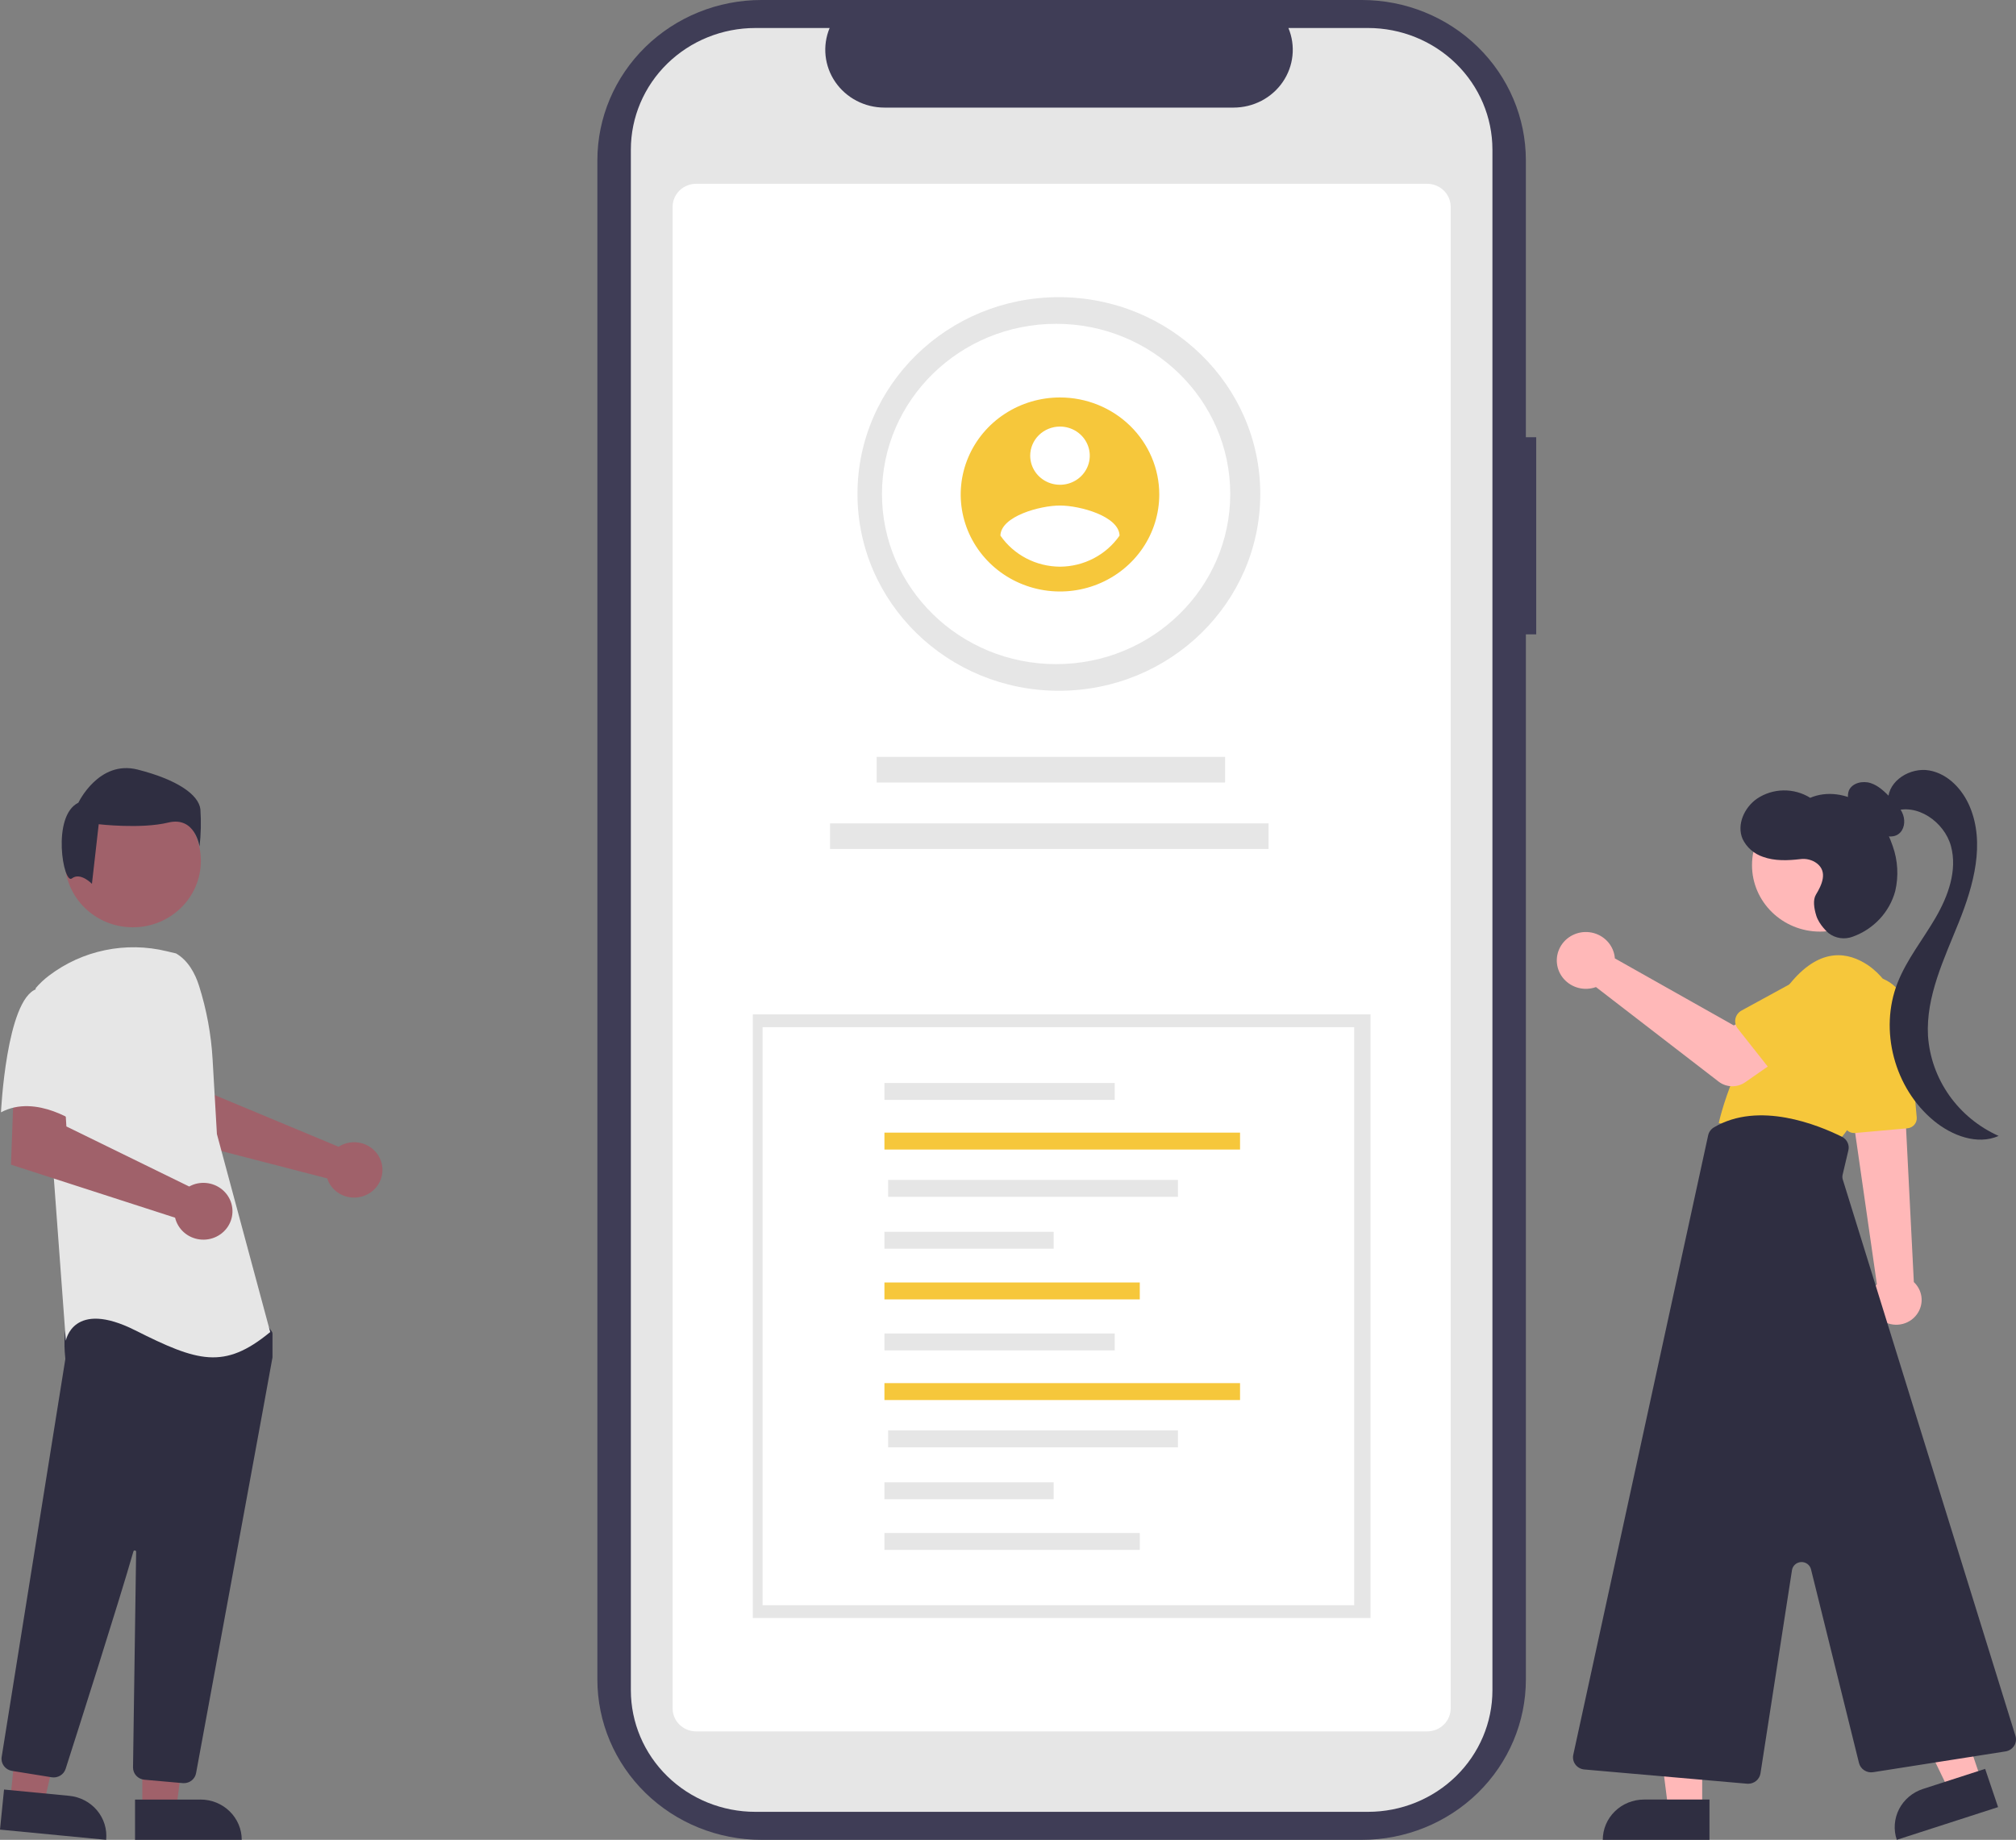 <svg width="401" height="366" viewBox="0 0 401 366" fill="none" xmlns="http://www.w3.org/2000/svg">
<rect x="0" y="0" width="401" height="366" fill="#808080" stroke="none"/>
<g clip-path="url(#clip0_302_5626)">
<path d="M305.566 86.975H303.508V31.885C303.508 23.429 300.071 15.319 293.952 9.339C287.833 3.359 279.534 0 270.881 0H151.45C142.797 0 134.498 3.359 128.38 9.339C122.261 15.319 118.823 23.429 118.823 31.885V334.115C118.823 342.571 122.261 350.681 128.38 356.661C134.498 362.641 142.797 366 151.45 366H270.883C279.536 366 287.835 362.641 293.954 356.661C300.073 350.681 303.51 342.571 303.51 334.115V126.19H305.566V86.975Z" fill="#3F3D56"/>
<path d="M296.858 29.751V336.25C296.857 342.662 294.251 348.81 289.612 353.344C284.974 357.878 278.682 360.427 272.122 360.429H150.235C143.671 360.43 137.376 357.882 132.734 353.348C128.093 348.813 125.484 342.662 125.483 336.247V29.751C125.485 23.338 128.094 17.187 132.735 12.653C137.377 8.119 143.672 5.572 150.235 5.573H165.02C164.294 7.318 164.018 9.21 164.215 11.083C164.413 12.957 165.079 14.754 166.154 16.318C167.229 17.881 168.68 19.162 170.38 20.049C172.081 20.936 173.978 21.401 175.905 21.403H245.394C247.321 21.4 249.218 20.935 250.919 20.048C252.619 19.161 254.07 17.88 255.145 16.316C256.22 14.753 256.885 12.955 257.082 11.081C257.28 9.208 257.003 7.315 256.277 5.571H272.115C278.675 5.572 284.967 8.119 289.606 12.652C294.246 17.185 296.853 23.333 296.856 29.744L296.858 29.751Z" fill="#E6E6E6"/>
<path d="M283.871 344.43H138.47C137.229 344.429 136.039 343.946 135.161 343.089C134.284 342.231 133.79 341.068 133.789 339.855V41.135C133.79 39.922 134.284 38.759 135.161 37.901C136.039 37.044 137.229 36.561 138.47 36.56H283.871C285.112 36.561 286.302 37.044 287.18 37.901C288.058 38.759 288.551 39.922 288.553 41.135V339.855C288.551 341.068 288.058 342.231 287.18 343.089C286.302 343.946 285.112 344.429 283.871 344.43Z" fill="white"/>
<path d="M210.62 137.415C232.744 137.415 250.68 119.887 250.68 98.266C250.68 76.644 232.744 59.117 210.62 59.117C188.495 59.117 170.56 76.644 170.56 98.266C170.56 119.887 188.495 137.415 210.62 137.415Z" fill="#E6E6E6"/>
<path d="M210.069 132.115C229.198 132.115 244.706 116.96 244.706 98.266C244.706 79.572 229.198 64.417 210.069 64.417C190.94 64.417 175.432 79.572 175.432 98.266C175.432 116.96 190.94 132.115 210.069 132.115Z" fill="white"/>
<path d="M210.84 79.067C206.935 79.067 203.117 80.199 199.869 82.32C196.621 84.44 194.09 87.454 192.596 90.981C191.101 94.507 190.71 98.387 191.472 102.131C192.234 105.875 194.115 109.313 196.876 112.012C199.638 114.711 203.157 116.549 206.988 117.294C210.819 118.039 214.789 117.657 218.398 116.196C222.006 114.735 225.09 112.262 227.26 109.088C229.43 105.914 230.589 102.183 230.589 98.366C230.589 93.248 228.508 88.339 224.804 84.719C221.101 81.1 216.078 79.067 210.84 79.067ZM210.84 84.857C212.012 84.857 213.158 85.196 214.132 85.833C215.106 86.469 215.866 87.373 216.314 88.431C216.762 89.489 216.88 90.653 216.651 91.776C216.423 92.899 215.858 93.931 215.03 94.741C214.201 95.55 213.145 96.102 211.996 96.325C210.847 96.549 209.656 96.434 208.573 95.996C207.491 95.557 206.565 94.815 205.914 93.863C205.263 92.911 204.916 91.792 204.916 90.647C204.916 89.886 205.069 89.133 205.367 88.431C205.665 87.728 206.101 87.09 206.651 86.553C207.201 86.015 207.854 85.588 208.573 85.297C209.292 85.007 210.062 84.857 210.84 84.857ZM210.84 112.729C208.5 112.718 206.198 112.15 204.133 111.073C202.068 109.996 200.303 108.443 198.991 106.549C199.086 102.69 206.89 100.565 210.84 100.565C214.79 100.565 222.594 102.69 222.69 106.549C221.377 108.442 219.611 109.995 217.547 111.071C215.482 112.148 213.181 112.718 210.84 112.73V112.729Z" fill="#F6C73B"/>
<path d="M243.681 150.571H174.374V155.662H243.681V150.571Z" fill="#E6E6E6"/>
<path d="M252.324 163.799H165.101V168.89H252.324V163.799Z" fill="#E6E6E6"/>
<path d="M272.607 201.796H149.735V321.873H272.607V201.796Z" fill="#E6E6E6"/>
<path d="M269.362 204.337H151.688V319.333H269.362V204.337Z" fill="white"/>
<path d="M221.728 215.437H175.922V218.802H221.728V215.437Z" fill="#E6E6E6"/>
<path d="M246.656 225.315H175.922V228.68H246.656V225.315Z" fill="#F6C73B"/>
<path d="M234.304 234.722H176.657V238.086H234.304V234.722Z" fill="#E6E6E6"/>
<path d="M209.575 245.043H175.922V248.407H209.575V245.043Z" fill="#E6E6E6"/>
<path d="M226.713 255.125H175.922V258.489H226.713V255.125Z" fill="#F6C73B"/>
<path d="M221.728 265.269H175.922V268.634H221.728V265.269Z" fill="#E6E6E6"/>
<path d="M246.656 275.146H175.922V278.511H246.656V275.146Z" fill="#F6C73B"/>
<path d="M234.304 284.553H176.657V287.918H234.304V284.553Z" fill="#E6E6E6"/>
<path d="M209.575 294.875H175.922V298.239H209.575V294.875Z" fill="#E6E6E6"/>
<path d="M226.713 304.957H175.922V308.321H226.713V304.957Z" fill="#E6E6E6"/>
<path d="M381.551 261.058C381.223 261.618 380.785 262.11 380.263 262.505C379.741 262.9 379.144 263.19 378.507 263.36C377.87 263.529 377.205 263.575 376.55 263.493C375.895 263.412 375.263 263.205 374.689 262.885C374.116 262.564 373.613 262.137 373.209 261.626C372.805 261.116 372.507 260.533 372.334 259.91C372.16 259.288 372.114 258.638 372.197 257.998C372.281 257.357 372.492 256.74 372.82 256.179C372.831 256.16 372.843 256.141 372.854 256.122C372.995 255.892 373.153 255.672 373.328 255.465L369.098 226.003L368.971 225.12L368.112 219.108L367.985 218.241L368.454 218.263L376.649 218.629L378.846 218.726L379.122 224.21L380.68 255.046C381.495 255.807 382.023 256.814 382.181 257.904C382.339 258.995 382.117 260.106 381.551 261.058Z" fill="#FFB8B8"/>
<path d="M368.996 225.387L379.402 224.454C379.942 224.404 380.44 224.148 380.787 223.741C381.134 223.334 381.302 222.809 381.255 222.281L379.327 201.133C379.235 200.124 378.941 199.143 378.461 198.246C377.981 197.349 377.324 196.552 376.529 195.903C375.734 195.253 374.816 194.763 373.828 194.461C372.839 194.158 371.799 194.048 370.767 194.138C369.735 194.228 368.731 194.516 367.813 194.985C366.894 195.455 366.08 196.096 365.415 196.873C364.75 197.649 364.249 198.547 363.939 199.513C363.629 200.479 363.517 201.496 363.609 202.504C363.623 202.65 363.64 202.795 363.662 202.94L366.783 223.683C366.854 224.159 367.098 224.593 367.47 224.907C367.842 225.221 368.317 225.395 368.808 225.395C368.871 225.396 368.933 225.394 368.996 225.387Z" fill="#F6C73B"/>
<path d="M376.884 208.302C377.936 205.388 377.985 202.218 377.022 199.275C376.06 196.332 374.139 193.777 371.553 192C367.628 189.376 362.259 188.434 356.476 195.162C344.91 208.618 341.88 223.419 341.88 223.419L365.563 227.187C365.563 227.187 373.617 217.566 376.884 208.302Z" fill="#F6C73B"/>
<path d="M338.58 359.872H331.827L328.615 334.42H338.581L338.58 359.872Z" fill="#FFB8B8"/>
<path d="M318.807 365.998H340.029V357.986H327.006C324.832 357.986 322.746 358.83 321.209 360.333C319.671 361.835 318.807 363.873 318.807 365.998Z" fill="#2F2E41"/>
<path d="M394.093 354.116L387.683 356.187L376.458 333.007L385.92 329.95L394.093 354.116Z" fill="#FFB8B8"/>
<path d="M377.286 365.998L397.435 359.49L394.862 351.882L382.498 355.876C381.475 356.206 380.53 356.73 379.714 357.417C378.899 358.105 378.23 358.942 377.747 359.882C377.263 360.822 376.973 361.846 376.894 362.896C376.815 363.945 376.948 364.999 377.286 365.998Z" fill="#2F2E41"/>
<path d="M362.017 185.326C369.488 185.326 375.544 179.407 375.544 172.106C375.544 164.805 369.488 158.887 362.017 158.887C354.546 158.887 348.49 164.805 348.49 172.106C348.49 179.407 354.546 185.326 362.017 185.326Z" fill="#FFB8B8"/>
<path d="M350.173 352.787L356.443 312.341C356.51 311.91 356.729 311.514 357.061 311.222C357.393 310.93 357.819 310.761 358.265 310.741C358.711 310.722 359.151 310.855 359.508 311.118C359.865 311.38 360.118 311.755 360.223 312.18L369.772 350.724C369.922 351.314 370.293 351.829 370.812 352.166C371.33 352.503 371.959 352.638 372.574 352.546L398.914 348.409C399.264 348.354 399.597 348.227 399.892 348.036C400.187 347.845 400.436 347.594 400.623 347.301C400.811 347.008 400.932 346.679 400.979 346.336C401.025 345.993 400.996 345.645 400.893 345.314L366.547 234.653C366.45 234.338 366.438 234.004 366.514 233.684L367.657 228.84C367.783 228.315 367.725 227.764 367.492 227.275C367.26 226.786 366.867 226.387 366.375 226.141C361.698 223.809 349.853 218.961 340.913 224.272C340.623 224.445 340.372 224.673 340.175 224.944C339.978 225.215 339.84 225.522 339.768 225.847L312.937 349.086C312.864 349.422 312.865 349.768 312.939 350.103C313.013 350.438 313.159 350.753 313.367 351.029C313.575 351.305 313.841 351.534 314.147 351.702C314.452 351.87 314.791 351.973 315.14 352.003L347.501 354.835C347.575 354.842 347.648 354.845 347.722 354.845C348.314 354.844 348.887 354.636 349.336 354.258C349.785 353.881 350.082 353.359 350.171 352.786L350.173 352.787Z" fill="#2F2E41"/>
<path d="M370.987 162.766C369.967 162.167 369.062 161.398 368.313 160.495C367.943 160.039 367.699 159.497 367.606 158.922C367.512 158.347 367.572 157.758 367.778 157.212C368.462 155.738 370.493 155.274 372.067 155.774C373.641 156.274 374.856 157.482 376.006 158.645C377.019 159.667 378.061 160.74 378.54 162.085C379.018 163.43 378.773 165.135 377.578 165.952C376.405 166.753 374.719 166.425 373.591 165.565C372.463 164.705 371.764 163.428 371.098 162.19L370.987 162.766Z" fill="#2F2E41"/>
<path d="M375.568 159C375.643 155.275 379.988 152.604 383.74 153.264C387.492 153.925 390.376 157.051 391.82 160.499C394.87 167.784 392.58 176.096 389.641 183.428C386.703 190.759 383.065 198.196 383.494 206.057C383.785 210.305 385.243 214.398 387.717 217.903C390.19 221.409 393.587 224.196 397.547 225.971C393.313 227.847 388.251 225.909 384.693 222.985C376.791 216.491 373.74 204.93 377.444 195.512C379.271 190.866 382.491 186.892 385.005 182.564C387.518 178.236 389.363 173.135 388.065 168.323C386.766 163.51 381.243 159.615 376.522 161.476L375.568 159Z" fill="#2F2E41"/>
<path d="M361.206 177.973C362.385 176.025 363.574 173.469 361.419 171.766C360.951 171.413 360.414 171.155 359.842 171.007C359.27 170.859 358.673 170.824 358.087 170.905C355.657 171.192 353.011 171.309 350.659 170.447C349.776 170.15 348.964 169.683 348.27 169.074C347.576 168.464 347.015 167.725 346.619 166.899C345.407 164.087 346.925 160.671 349.463 158.893C351.016 157.846 352.851 157.269 354.738 157.237C356.625 157.204 358.48 157.716 360.07 158.71C363.358 157.291 367.347 157.922 370.335 159.876C373.322 161.829 375.366 164.958 376.476 168.299C377.499 171.175 377.675 174.273 376.984 177.242C376.429 179.307 375.372 181.211 373.903 182.792C372.435 184.374 370.598 185.586 368.549 186.327C367.751 186.634 366.884 186.732 366.035 186.609C365.186 186.486 364.385 186.147 363.712 185.627C363.712 185.627 361.848 184.036 361.265 182.121C360.816 180.648 360.576 179.013 361.206 177.973Z" fill="#2F2E41"/>
<path d="M321.076 189.769C321.144 190.059 321.188 190.354 321.208 190.651L344.867 203.99L350.617 200.755L356.748 208.598L347.137 215.292C346.36 215.833 345.425 216.113 344.472 216.091C343.519 216.068 342.598 215.744 341.85 215.166L317.451 196.357C316.35 196.756 315.15 196.817 314.012 196.534C312.874 196.25 311.852 195.634 311.08 194.768C310.309 193.903 309.826 192.828 309.695 191.687C309.564 190.547 309.792 189.394 310.348 188.383C310.904 187.372 311.761 186.55 312.807 186.027C313.852 185.504 315.036 185.304 316.2 185.455C317.364 185.605 318.454 186.099 319.325 186.869C320.195 187.64 320.805 188.651 321.073 189.769H321.076Z" fill="#FFB8B8"/>
<path d="M345.658 204.622L353.305 214.307C353.522 214.582 353.798 214.808 354.113 214.97C354.428 215.132 354.775 215.225 355.13 215.244C355.486 215.263 355.841 215.207 356.172 215.08C356.504 214.953 356.803 214.758 357.05 214.507L365.706 205.723C367.171 204.658 368.143 203.067 368.408 201.302C368.673 199.536 368.209 197.74 367.119 196.309C366.029 194.877 364.402 193.928 362.595 193.669C360.788 193.41 358.951 193.863 357.486 194.928C357.411 194.983 357.337 195.039 357.265 195.096L346.408 201.028C346.097 201.198 345.828 201.432 345.618 201.713C345.407 201.994 345.262 202.316 345.19 202.657C345.119 202.998 345.124 203.35 345.204 203.689C345.285 204.028 345.439 204.346 345.656 204.622L345.658 204.622Z" fill="#F6C73B"/>
<path d="M68.13 227.704C67.86 227.825 67.6 227.966 67.353 228.127L42.65 217.824L41.769 211.465L31.898 211.406L32.481 225.992L65.086 234.419C65.155 234.641 65.237 234.858 65.333 235.07C65.805 236.053 66.563 236.878 67.512 237.441C68.462 238.004 69.561 238.281 70.671 238.236C71.781 238.191 72.852 237.827 73.751 237.188C74.65 236.55 75.335 235.667 75.722 234.649C76.109 233.631 76.179 232.525 75.924 231.468C75.669 230.411 75.1 229.452 74.289 228.71C73.478 227.968 72.461 227.477 71.365 227.298C70.269 227.12 69.144 227.261 68.13 227.706L68.13 227.704Z" fill="#A0616A"/>
<path d="M28.308 359.872H35.061L38.273 334.42H28.307L28.308 359.872Z" fill="#A0616A"/>
<path d="M39.884 357.987H26.861V365.997H48.083C48.083 363.872 47.219 361.834 45.681 360.331C44.144 358.828 42.058 357.984 39.884 357.984V357.987Z" fill="#2F2E41"/>
<path d="M2.048 358.008L8.767 358.654L14.518 333.632L4.6 332.68L2.048 358.008Z" fill="#A0616A"/>
<path d="M13.761 357.242L0.804 355.995L0 363.967L21.115 365.999C21.22 364.952 21.114 363.895 20.801 362.889C20.489 361.882 19.976 360.945 19.294 360.132C18.61 359.319 17.77 358.645 16.821 358.149C15.871 357.653 14.832 357.345 13.761 357.242Z" fill="#2F2E41"/>
<path d="M26.429 184.469C33.9 184.469 39.956 178.55 39.956 171.249C39.956 163.948 33.9 158.03 26.429 158.03C18.958 158.03 12.901 163.948 12.901 171.249C12.901 178.55 18.958 184.469 26.429 184.469Z" fill="#A0616A"/>
<path d="M36.57 354.725C37.15 354.726 37.712 354.527 38.157 354.163C38.602 353.799 38.901 353.292 39.001 352.734C42.494 333.777 53.92 271.783 54.194 270.065C54.2 270.025 54.203 269.985 54.202 269.945V265.323C54.203 265.154 54.149 264.99 54.049 264.853L52.54 262.788C52.468 262.688 52.374 262.606 52.264 262.548C52.155 262.49 52.034 262.456 51.91 262.451C43.306 262.057 15.127 260.902 13.766 262.564C12.399 264.232 12.885 269.295 12.995 270.293L12.989 270.397L0.33 349.517C0.231 350.148 0.39 350.792 0.773 351.309C1.156 351.826 1.732 352.176 2.376 352.281L10.283 353.554C10.872 353.646 11.475 353.529 11.983 353.224C12.491 352.918 12.87 352.444 13.05 351.889C15.496 344.253 23.696 318.563 26.538 308.622C26.556 308.559 26.597 308.505 26.653 308.47C26.709 308.434 26.776 308.42 26.842 308.429C26.908 308.438 26.968 308.47 27.011 308.52C27.055 308.569 27.079 308.632 27.078 308.697C26.936 318.173 26.593 342.349 26.473 350.699L26.46 351.598C26.455 352.207 26.683 352.796 27.101 353.248C27.518 353.7 28.094 353.983 28.714 354.04L36.338 354.715C36.415 354.722 36.492 354.725 36.57 354.725Z" fill="#2F2E41"/>
<path d="M35.014 189.667C37.374 191.039 38.787 193.559 39.598 196.126C41.099 200.874 42.002 205.783 42.288 210.744L43.145 225.599L53.75 264.982C44.558 272.582 39.256 270.855 26.883 264.638C14.509 258.421 13.096 266.711 13.096 266.711L10.622 233.201L7.087 196.584C7.881 195.65 8.779 194.807 9.765 194.069C13.033 191.585 16.834 189.859 20.883 189.02C24.932 188.181 29.123 188.251 33.141 189.224L35.014 189.667Z" fill="#E6E6E6"/>
<path d="M38.458 235.657C38.173 235.762 37.897 235.888 37.632 236.034L13.206 224.085L12.8 217.613L2.725 216.934L2.185 231.688L34.827 242.238C35.093 243.356 35.701 244.368 36.57 245.139C37.44 245.911 38.529 246.406 39.693 246.558C40.857 246.71 42.041 246.512 43.087 245.99C44.133 245.469 44.992 244.648 45.549 243.638C46.106 242.627 46.336 241.475 46.206 240.334C46.077 239.194 45.596 238.118 44.826 237.252C44.056 236.385 43.034 235.768 41.897 235.483C40.759 235.197 39.56 235.257 38.458 235.654L38.458 235.657Z" fill="#A0616A"/>
<path d="M7.264 196.749C1.254 198.822 0.195 221.278 0.195 221.278C7.265 217.478 15.749 223.697 15.749 223.697C15.749 223.697 17.517 217.823 19.638 210.224C20.278 208.086 20.355 205.825 19.86 203.65C19.366 201.476 18.317 199.459 16.81 197.787C16.81 197.787 13.274 194.675 7.264 196.749Z" fill="#E6E6E6"/>
<path d="M14.302 174.746C15.987 173.428 18.287 175.822 18.287 175.822L19.635 163.965C19.635 163.965 28.062 164.951 33.456 163.635C38.85 162.319 39.692 168.412 39.692 168.412C39.97 165.951 40.026 163.471 39.861 161C39.523 158.035 35.142 155.07 27.389 153.094C19.636 151.117 15.591 159.682 15.591 159.682C10.194 162.317 12.614 176.064 14.302 174.746Z" fill="#2F2E41"/>
</g>
<defs>
<clipPath id="clip0_302_5626">
<rect width="401" height="366" fill="white"/>
</clipPath>
</defs>
</svg>
